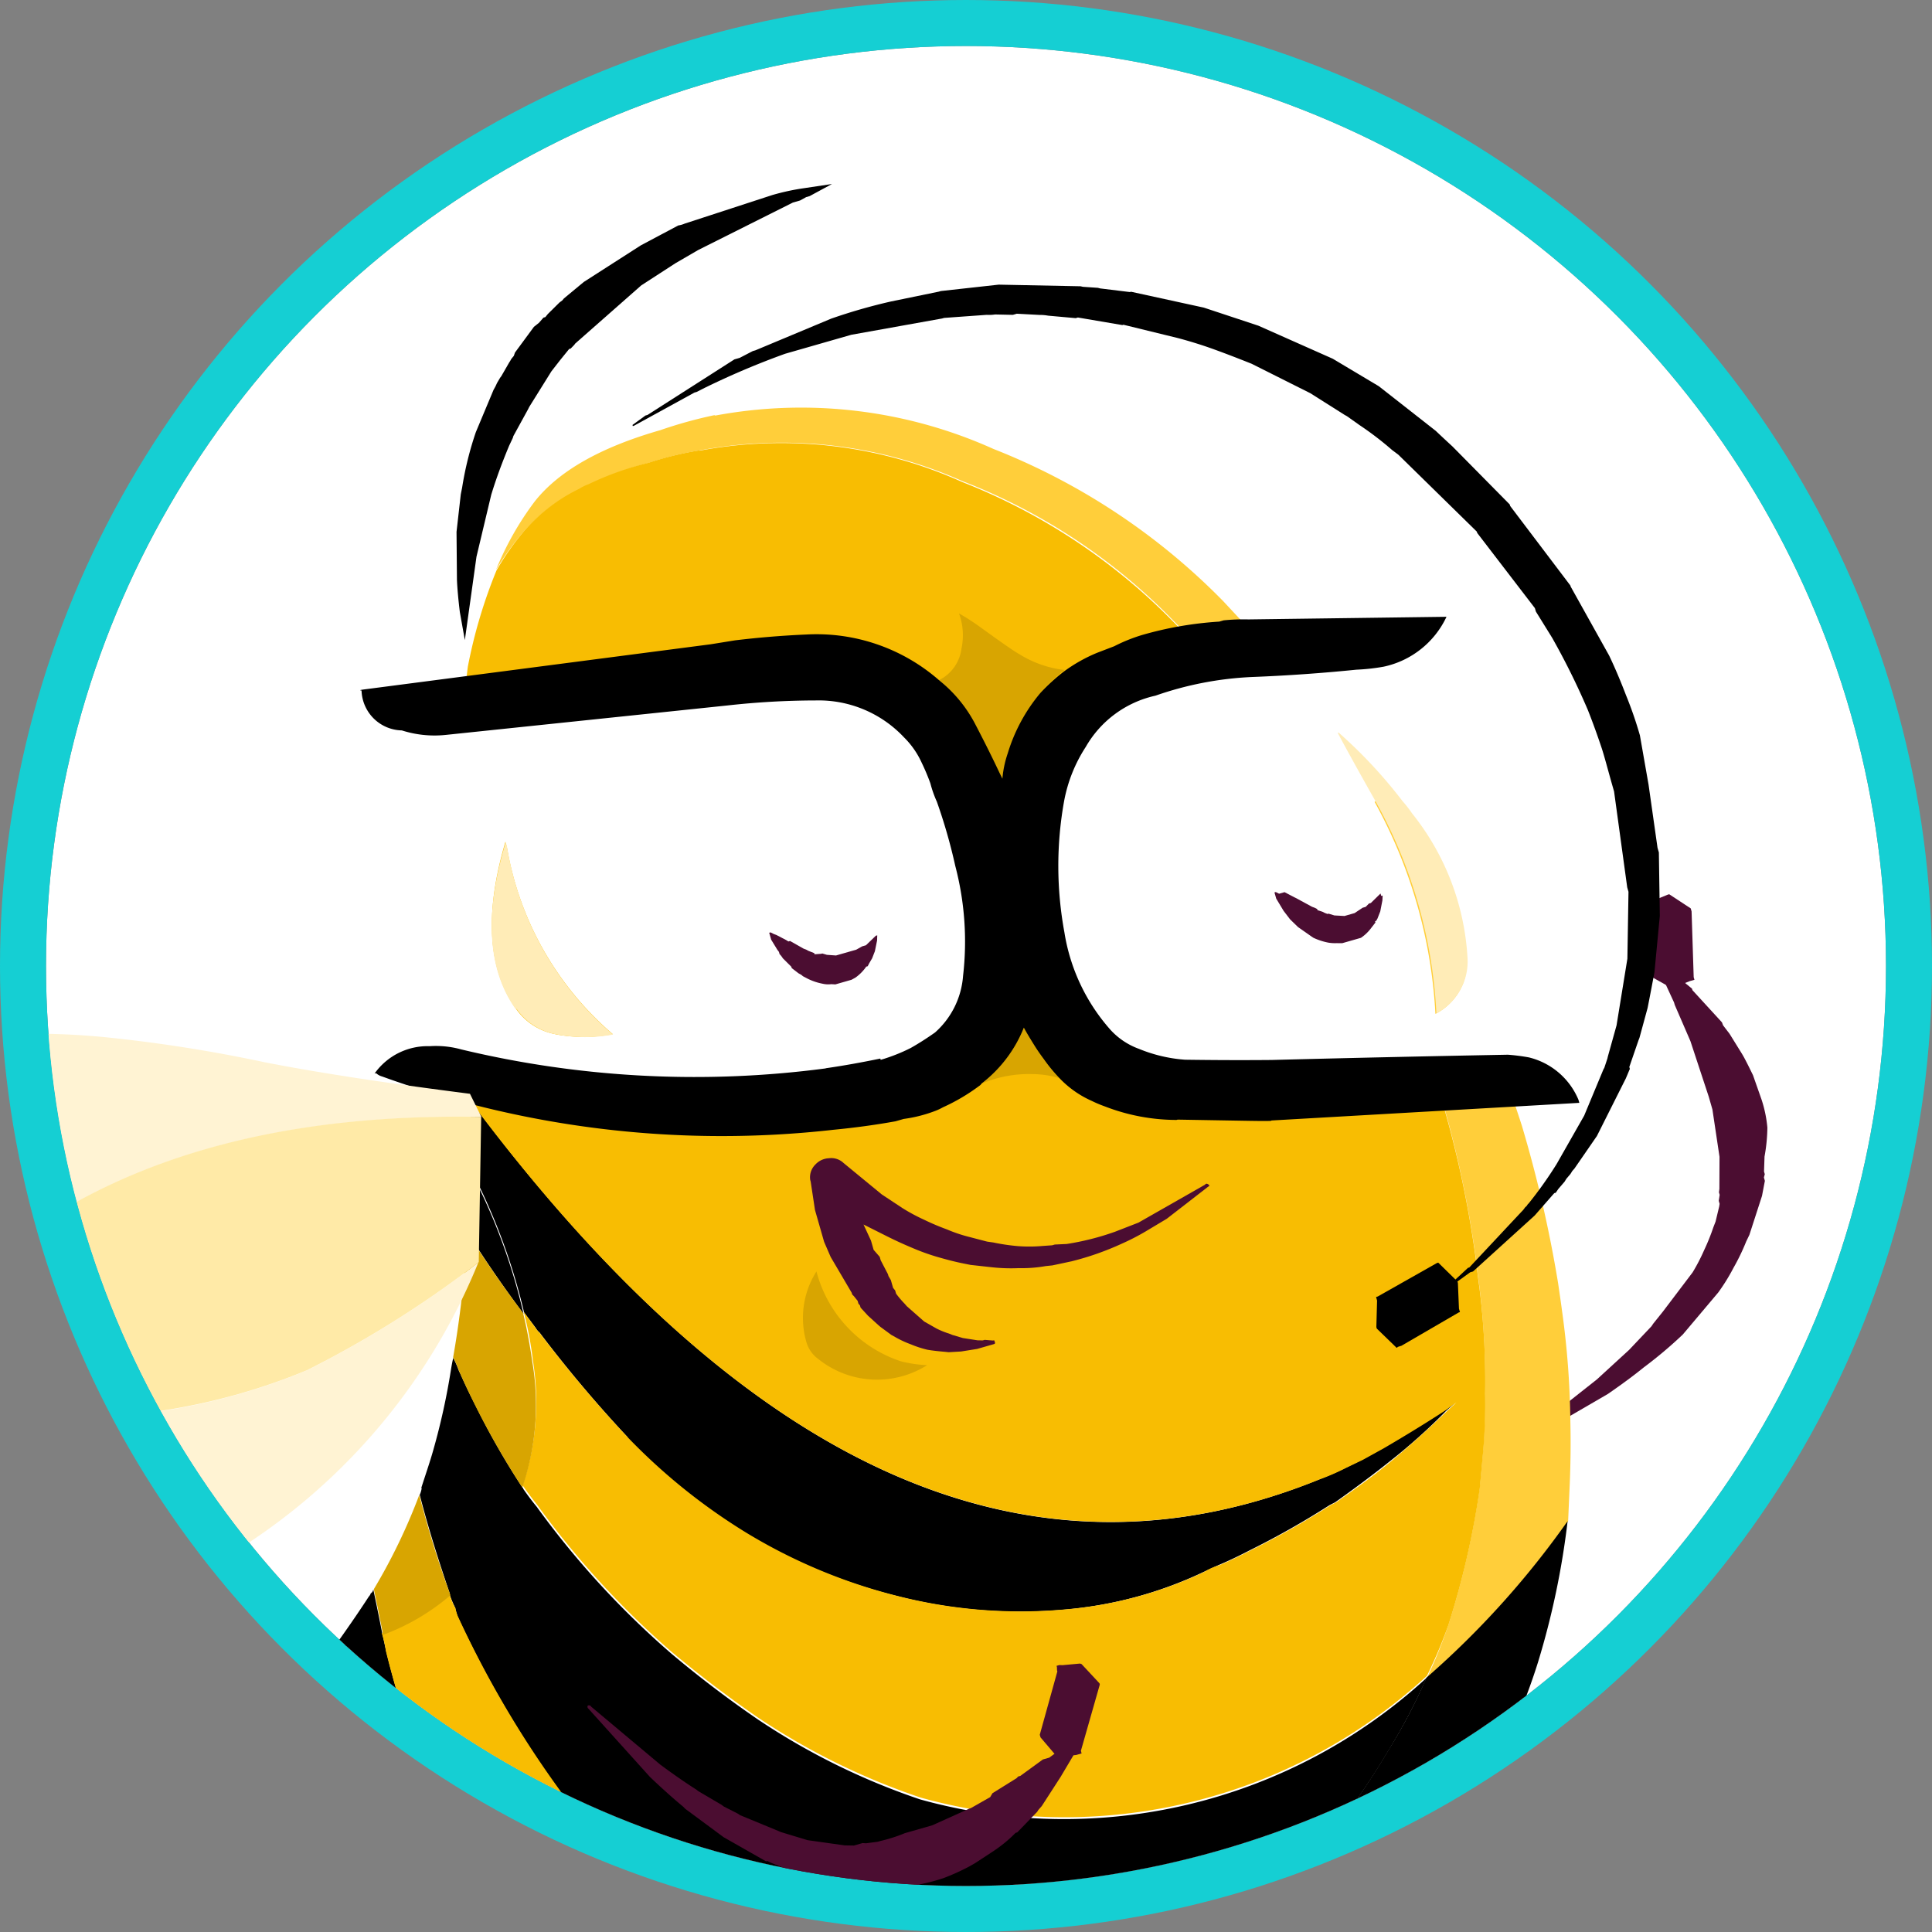<svg xmlns="http://www.w3.org/2000/svg" xmlns:xlink="http://www.w3.org/1999/xlink" width="84" height="84" viewBox="0 0 84 84">
  <rect x="0" y="0" width="84" height="84" fill="#808080" stroke="none"/>
  <defs>
    <clipPath id="clip-path">
      <circle id="SVGID" cx="40" cy="40" r="40" fill="none"/>
    </clipPath>
  </defs>
  <g id="Grupo_1421" data-name="Grupo 1421" transform="translate(-1403.061 -206.89)">
    <g id="Elipse_7" data-name="Elipse 7" transform="translate(1405.061 208.89)" fill="#fff" stroke="#15cfd3" stroke-width="2">
      <circle cx="40" cy="40" r="40" stroke="none"/>
      <circle cx="40" cy="40" r="41" fill="none"/>
    </g>
    <g id="Grupo_59" data-name="Grupo 59" transform="translate(1405.061 208.89)">
      <g id="Grupo_58" data-name="Grupo 58" clip-path="url(#clip-path)">
        <g id="Layer_2" data-name="Layer 2" transform="translate(-18.901 20.955) rotate(-16)">
          <g id="Layer_1" data-name="Layer 1" transform="translate(-0.031)">
            <g id="Layer_2-2" data-name="Layer 2">
              <g id="Layer_1-2" data-name="Layer 1-2">
                <g id="Layer0_5_MEMBER_0_FILL" data-name="Layer0 5 MEMBER 0 FILL" transform="translate(69.092 42.871)">
                  <path id="Caminho_1157" data-name="Caminho 1157" d="M94.636,53.619l-.848-1.7h0v-.068l-.246-.356a3.451,3.451,0,0,0-.28-.407l-.407-.5c-.059-.068-.11-.085-.161,0a.238.238,0,0,0,0,.1v.373l.178,1.154v.11h0l.221,1.7.1,2.545v.577l-.271,2.062-.39,1.34-.059.136V60.8l-.11.238v.136l-.051.11-.331.585-.161.212a9.239,9.239,0,0,1-.662.848,8.2,8.2,0,0,1-.747.789L88.7,65l-.551.39-.1.085-1.222.721-1.7.848-3.64,1.493a.11.11,0,0,0-.068.153.1.1,0,0,0,.127.068l3.869-.976c.73-.246,1.34-.475,1.816-.679a18.665,18.665,0,0,0,2.028-.908l1.985-1.332a8.375,8.375,0,0,0,.933-.848,9.28,9.28,0,0,0,.848-.95l.212-.238.993-1.476.3-.594v-.153l.076-.127v-.119h0l.2-.619a7.451,7.451,0,0,0,.467-1.179,5.429,5.429,0,0,0,.093-1.23L95.3,56.2c-.085-.484-.153-.848-.212-1.052l-.271-.959-.17-.433Z" transform="translate(-81.408 -50.532)" fill="#4b0d31"/>
                </g>
                <g id="Layer0_5_MEMBER_1_FILL" data-name="Layer0 5 MEMBER 1 FILL" transform="translate(29.606 80.722)">
                  <path id="Caminho_1158" data-name="Caminho 1158" d="M40.7,95.209a.07.07,0,0,0-.11-.051.093.093,0,0,0-.068.093l.11.942v.17a5.49,5.49,0,0,1,0,.747l-.051.848c-.093.518-.161.848-.2.942a5.573,5.573,0,0,1-.373.9,3.529,3.529,0,0,1-.551.848l-.068.093-.085.085-.093.068-.085.093-1.188.789-.772.484-.7.475-.136.068h0l-1.247.848-.059.059-.127.093a.093.093,0,0,0,0,.136h.229l.984.085h.73l1.086-.263a5.226,5.226,0,0,0,1.027-.5l.314-.229h0l.119-.093.848-.908.39-.6a7.423,7.423,0,0,0,.543-1.179,4.683,4.683,0,0,0,.229-1.179V97.932a5.745,5.745,0,0,0-.153-.95Z" transform="translate(-34.865 -95.147)"/>
                </g>
                <g id="Layer0_5_MEMBER_2_FILL" data-name="Layer0 5 MEMBER 2 FILL" transform="translate(42.355 75.756)">
                  <path id="Caminho_1159" data-name="Caminho 1159" d="M58.468,93.015,57.2,90.47l-.076-.119-.534-1.01c0-.059-.085-.068-.161,0s-.059.068-.042.136l1.349,3.809c.238.772.416,1.4.526,1.892l.585,2.986V98.3l.085,1.01v1.425a7.789,7.789,0,0,1-.119,1.145l-.127.518v.076l-.144.467-.051.119v.119l-.161.365v.076h0c-.076.144-.119.212-.127.238l-.127.229-.433.611a4.776,4.776,0,0,1-.67.7l-.781.636h-.051l-.093.076-.39.263-1,.535c-.1.059-.373.17-.848.365l-.407.153-.093.051h-.1l-.271.1h-.1l-.178.076h-.1l-.764.255H51.63l-.068.042h-.229a.78.78,0,0,1-.271.085l-.738.238h-.076l-.28.11h0a.127.127,0,0,0-.068.153l.076.059.39.1,1.077.153H53.31a7.075,7.075,0,0,0,.942-.093L55.8,108.4l.136-.059h.136l.848-.373,1.077-.67.509-.45a5.625,5.625,0,0,0,.848-1.06,4.412,4.412,0,0,0,.356-.611v-.153l.229-.492.271-.848.305-1.858a8.863,8.863,0,0,0,0-1.34l-.212-1.926-.993-3.682C59,94.228,58.731,93.609,58.468,93.015Z" transform="translate(-49.893 -89.294)"/>
                </g>
                <path id="Caminho_1160" data-name="Caminho 1160" d="M48.049,84.976H48.9a18.122,18.122,0,0,1-9.035-3.512l-.2-.042-.848-.212a18.416,18.416,0,0,1-1.833-.577,2.546,2.546,0,0,0-.518-.136,27.878,27.878,0,0,1-7.4-4.157q.229.255.458.484a.17.17,0,0,0,.076.076,30.186,30.186,0,0,0,10.181,6.482,4.038,4.038,0,0,1,.509.178c.611.221,1.247.416,1.883.577l.848.212a21.974,21.974,0,0,0,5.09.611M51.909,10.02a19.411,19.411,0,0,0-2.486-.025q-4.047,0-6.1,1.476a13.192,13.192,0,0,0-2.435,2.392,12.209,12.209,0,0,1,1.7-1.323,7.339,7.339,0,0,1,2.7-1.018,1.858,1.858,0,0,1,.424-.076,13.158,13.158,0,0,1,2.817-.221,14.422,14.422,0,0,1,2.342.093,19.242,19.242,0,0,1,10.562,4.42,25.765,25.765,0,0,1,7.177,8.408,53.96,53.96,0,0,1,2.418,5.09,62.536,62.536,0,0,1,2.189,9.052c.11.636.212,1.281.322,1.934a54.74,54.74,0,0,1,.534,7.636,47.962,47.962,0,0,1-.5,6.617c-.068.365-.119.747-.178,1.137A33.707,33.707,0,0,1,72.363,60.1q-.331,1.2-.764,2.367L71,64.012a36.71,36.71,0,0,1-2.961,5.37,20.975,20.975,0,0,1-1.519,1.943,38.323,38.323,0,0,0,7.771-4.844l.535-1.6c.28-.848.534-1.7.755-2.545a37.405,37.405,0,0,0,.976-4.709c.059-.39.119-.848.17-1.222a55.382,55.382,0,0,0,.373-7.016,71.706,71.706,0,0,0-3.521-19.963q-.229-.747-2.672-5.532a28.65,28.65,0,0,0-7.78-9.12,20.361,20.361,0,0,0-11.267-4.734Z" transform="translate(-4.381 -1.511)" fill="#ffce3a"/>
                <path id="Caminho_1161" data-name="Caminho 1161" d="M69.342,86.758a26.054,26.054,0,0,0,3.92-4.658,34.893,34.893,0,0,0,2.927-5.54,38.279,38.279,0,0,1-7.78,4.853,23.753,23.753,0,0,1-2.426,2.545,31.5,31.5,0,0,1-8.1,5.582,26.637,26.637,0,0,1-3.148,1.29l-2.062.6c-.7.153-1.425.288-2.155.407a27.823,27.823,0,0,1-3.139.28h-.848a24.91,24.91,0,0,1-4.819-.56,18.122,18.122,0,0,0,9.069,3.529,30.382,30.382,0,0,0,3.131-.271c.721-.11,1.451-.255,2.18-.424s1.357-.373,2.045-.6a24.147,24.147,0,0,0,3.139-1.29,31.976,31.976,0,0,0,8.068-5.744Z" transform="translate(-6.297 -11.607)"/>
                <path id="Caminho_1162" data-name="Caminho 1162" d="M21.412,61.6a8.161,8.161,0,0,1-2.18-.068,4.726,4.726,0,0,1-.5.339A21.1,21.1,0,0,1,16.05,63.5a50.623,50.623,0,0,0,7.211,13.2,34.12,34.12,0,0,0,2.409,2.9c.356.382.713.755,1.069,1.1s.543.526.8.755c-.153-.153-.314-.314-.458-.484a23.335,23.335,0,0,1-5.642-14.16,38.729,38.729,0,0,1-.076-4.437l.051-.781M29.4,58.157a10.978,10.978,0,0,1-.39-1.027,11.2,11.2,0,0,1-3.8,3.292l-.518.28a4.636,4.636,0,0,0,.076.67,2.282,2.282,0,0,0,0,.416A45.432,45.432,0,0,0,27.2,70.993c.611,1.519,1.247,2.969,1.917,4.335a36.48,36.48,0,0,0,4.4,6.906,29.889,29.889,0,0,0,4.3,3.852,24.274,24.274,0,0,0,4.819.568h.848a27.993,27.993,0,0,0,3.148-.288c.73-.11,1.442-.246,2.155-.407l2.053-.6a26.062,26.062,0,0,0,3.148-1.29A31.543,31.543,0,0,0,62.1,78.484a25.376,25.376,0,0,0,2.426-2.545A23.3,23.3,0,0,1,41.9,74.947a29.693,29.693,0,0,1-5.82-5.285,47.177,47.177,0,0,1-2.825-3.784A37.643,37.643,0,0,1,29.4,58.165m4.59-1.85a26.224,26.224,0,0,0,3.835,5.438,23.611,23.611,0,0,0,5.489,4.386,21.532,21.532,0,0,0,6.923,2.613,17.553,17.553,0,0,0,6.21.093l.713-.11c.5-.059,1-.144,1.5-.246a36.488,36.488,0,0,0,3.886-.933l.263-.051c.942-.331,1.892-.687,2.825-1.077a25.168,25.168,0,0,0,2.9-1.408c.161-.076.331-.153.492-.246h0l-.551.2c-1.035.314-2.045.6-3.046.848l-1,.229-.848.153q-.585.1-1.171.153Q42.155,68.533,31.5,40.4l-.848,2.732a26.3,26.3,0,0,1,.534,6.719l.305.8a.577.577,0,0,0,.1.221,55.808,55.808,0,0,0,2.435,5.447Z" transform="translate(-2.407 -6.125)"/>
                <path id="Caminho_1163" data-name="Caminho 1163" d="M22.006,60.207a.356.356,0,0,1-.144.153c-.653.568-1.34,1.128-2.062,1.7a7.763,7.763,0,0,0,2.172.076c.059-.636.11-1.315.161-2.019a.3.3,0,0,1-.136.136m6.337-8.2a4.166,4.166,0,0,0-.085-.653c-.093.161-.17.322-.246.484a29.458,29.458,0,0,1-1.7,3.139c-.246.4-.56.848-.942,1.417a.085.085,0,0,1,0,.042,1.137,1.137,0,0,1-.153.238c-.042,1.485,0,3,.076,4.539a3.851,3.851,0,0,1,.526-.271,11.1,11.1,0,0,0,3.792-3.3,34.072,34.072,0,0,1-1-4.081c-.1-.509-.187-1.027-.255-1.536m1.994-5.786q.594,2.062,1.374,4.115a25.91,25.91,0,0,0-.526-6.719Z" transform="translate(-2.975 -6.622)"/>
                <path id="Caminho_1164" data-name="Caminho 1164" d="M25.705,56.981a4.377,4.377,0,0,1-.076-.67,9.451,9.451,0,0,1-3.292.848,4.921,4.921,0,0,1-.042.789,38.585,38.585,0,0,0,.085,4.429,23.484,23.484,0,0,0,5.6,14.2,28.09,28.09,0,0,0,7.4,4.149,2.842,2.842,0,0,1,.526.144c.585.212,1.2.407,1.824.577l.848.212a.789.789,0,0,1,.2,0,28.54,28.54,0,0,1-4.3-3.852,36.727,36.727,0,0,1-4.4-6.9q-1-2.053-1.917-4.344a44.778,44.778,0,0,1-2.443-9.205,2.324,2.324,0,0,1,0-.424m24.086-45.4a14.423,14.423,0,0,0-2.3-.093,13.116,13.116,0,0,0-2.766.178,1.782,1.782,0,0,0-.424.076,7.491,7.491,0,0,0-2.749,1.06,11.318,11.318,0,0,0-1.7,1.366A21.905,21.905,0,0,0,37.515,17.8a26.1,26.1,0,0,0-1.2,3.444.2.2,0,0,1-.059.059c-.288.933-.288,1.035,0,.3Q34.3,29.154,33.35,32.76c-.28,1.162-.577,2.265-.9,3.309q10.664,28.065,30.941,25.9a9.147,9.147,0,0,0,1.179-.153l.848-.144,1-.229c1-.255,2.019-.534,3.046-.848l.551-.2h0l-.492.246c-.967.509-1.934.984-2.893,1.408s-1.883.747-2.834,1.077l-.263.051a36.48,36.48,0,0,1-3.886.933c-.5.1-1,.187-1.5.246a2.583,2.583,0,0,0-.713.1,17.554,17.554,0,0,1-6.21-.093,21.71,21.71,0,0,1-6.923-2.6,23.865,23.865,0,0,1-5.489-4.395,25.944,25.944,0,0,1-3.843-5.438A57.759,57.759,0,0,1,32.535,46.5a1.044,1.044,0,0,1-.1-.221c-.093-.271-.2-.534-.314-.848a15.8,15.8,0,0,1-.2,2.146,11.343,11.343,0,0,1-1.926,5.09c.11.339.246.679.39,1.035a38.043,38.043,0,0,0,3.843,7.712c.908,1.34,1.849,2.6,2.825,3.784a29.744,29.744,0,0,0,5.828,5.285,23.28,23.28,0,0,0,22.627.984,20.974,20.974,0,0,0,1.5-1.858,36.761,36.761,0,0,0,2.952-5.336l.6-1.544a24.007,24.007,0,0,0,.764-2.367,32.6,32.6,0,0,0,1.027-4.48q.085-.594.178-1.145a46.662,46.662,0,0,0,.5-6.617,53.56,53.56,0,0,0-.534-7.636c-.1-.653-.2-1.3-.314-1.934a63.943,63.943,0,0,0-2.189-9.052,52.652,52.652,0,0,0-2.435-5.09A26.3,26.3,0,0,0,60.388,16a19.165,19.165,0,0,0-10.6-4.454Z" transform="translate(-3.349 -1.734)" fill="#f8bd02"/>
                <path id="Caminho_1165" data-name="Caminho 1165" d="M25.58,57.135a.076.076,0,0,0,0,.042,25.4,25.4,0,0,1-3.029,3.394c-.051.7-.1,1.374-.161,2.019a9.638,9.638,0,0,0,3.292-.848,45.187,45.187,0,0,1-.1-4.607M30.73,46.7c-.178.577-.28.908-.322.984q-.407,1.1-.848,2.138t-.916,2.011a5.5,5.5,0,0,1,.085.653c.068.518.153,1.027.246,1.536a35.778,35.778,0,0,0,1,4.081A11.148,11.148,0,0,0,31.9,52.961q.153-1.094.2-2.138-.789-2.062-1.391-4.123Z" transform="translate(-3.368 -7.08)" fill="#d8a501"/>
                <g id="Layer0_5_MEMBER_3_MEMBER_0_MEMBER_0_FILL" data-name="Layer0 5 MEMBER 3 MEMBER 0 MEMBER 0 FILL" transform="translate(28.473 18.419)">
                  <path id="Caminho_1166" data-name="Caminho 1166" d="M66.532,27.963a5.8,5.8,0,0,0-4.471,2.9,17.264,17.264,0,0,0-1.782,3.818c-.178.526-.339,1.044-.467,1.544a3.937,3.937,0,0,1-.136.628h0a11.5,11.5,0,0,0,.255,5.26,3.394,3.394,0,0,0,.848,1.366,7.924,7.924,0,0,0,2.681,1.637c1.086.288,2.146.594,3.173.925h0c.314.093.636.161.959.229l10.953,2.5a.305.305,0,0,0,.178.093q0-4.03-.255-7.72a61.034,61.034,0,0,0-1.841-11.555L72.683,28.48h0c-.356-.059-.747-.144-1.162-.246a14.567,14.567,0,0,0-4.963-.3m9.027,7.907c-.271-1.1-.526-2.214-.772-3.326a20.108,20.108,0,0,1,1.85,3.64c.093.2.178.4.255.6a11.156,11.156,0,0,1,.585,6.711,2.545,2.545,0,0,1-2,1.994,21.388,21.388,0,0,0,0-9.587M49.353,23.551h0l-12.3-1.841c-.305.8-.6,1.595-.848,2.384-.645,1.807-1.188,3.606-1.646,5.4a49.526,49.526,0,0,0-1.027,5.4l.594.373.059.059c.5.3,1.01.6,1.536.9a42.861,42.861,0,0,0,13.574,4.819h.051a21.151,21.151,0,0,0,2.545.322v.051a5.939,5.939,0,0,0,2.893-.424A3.758,3.758,0,0,0,56.8,38.864a13.15,13.15,0,0,0,.848-3.2,13.226,13.226,0,0,0,.2-2.011,26.215,26.215,0,0,0-.373-5.218,4.98,4.98,0,0,0-.467-1.391,5.642,5.642,0,0,0-3.64-2.749,34.021,34.021,0,0,0-4.013-.73m-10.868,12.2a2.672,2.672,0,0,1-1.349-1.536q-1.052-3,1.561-7.11a.662.662,0,0,0,0,.2,13.71,13.71,0,0,0,2.18,9.129A6.618,6.618,0,0,1,38.485,35.768Z" transform="translate(-33.53 -21.71)" fill="#fff"/>
                  <path id="Caminho_1167" data-name="Caminho 1167" d="M75.375,33.513c.238,1.111.5,2.214.764,3.326a21.108,21.108,0,0,1,0,9.578,2.545,2.545,0,0,0,1.968-1.96,11.029,11.029,0,0,0-.594-6.7,4.835,4.835,0,0,0-.246-.611,20.9,20.9,0,0,0-1.849-3.631m-37.669,1.7a2.689,2.689,0,0,0,1.357,1.536,6.617,6.617,0,0,0,2.367.687,13.668,13.668,0,0,1-2.18-9.129s0-.119,0-.2q-2.639,4.106-1.586,7.1Z" transform="translate(-34.118 -22.679)" fill="#ffecb7"/>
                </g>
                <path id="Caminho_1168" data-name="Caminho 1168" d="M59.67,43.169a5.269,5.269,0,0,1,2.265.221,4.022,4.022,0,0,1,1.044.484,8.151,8.151,0,0,1-.424-.967c-.085-.229-.161-.467-.238-.721a8.091,8.091,0,0,1-.212-.848,5.871,5.871,0,0,1-2.435,1.816m3-17.367a.136.136,0,0,1,.051.068,6.024,6.024,0,0,1,.95,2.274c.153.747.3,1.493.424,2.291a1.622,1.622,0,0,1,.093.255,4.572,4.572,0,0,1,.6-1.044,7.474,7.474,0,0,1,2.087-2.138,8.161,8.161,0,0,1,1.213-.619,4.59,4.59,0,0,1-.848-.458,4.742,4.742,0,0,1-.848-.738c-.2-.2-.628-.73-1.3-1.586a10.308,10.308,0,0,0-.738-.848,2.757,2.757,0,0,1-.314,1.493,1.782,1.782,0,0,1-1.29,1.052Z" transform="translate(-9.02 -3.523)" fill="#d8a501"/>
                <path id="Caminho_1169" data-name="Caminho 1169" d="M35.152,20.751a4.675,4.675,0,0,0,1.773.713L49.057,23.61h0a35.183,35.183,0,0,1,3.75.848,5.09,5.09,0,0,1,3.249,2.6,3.682,3.682,0,0,1,.433,1.256,9.442,9.442,0,0,1,.119.984,4.94,4.94,0,0,0,.051.848,23.652,23.652,0,0,1,0,2.9,12.946,12.946,0,0,1-.993,4.692,3.648,3.648,0,0,1-1.849,2.028c-.39.136-.781.255-1.2.356a7.745,7.745,0,0,1-1.4.136V40.2c-.781-.059-1.57-.136-2.376-.246H48.8A43.506,43.506,0,0,1,33.82,34.8h0a4.132,4.132,0,0,0-1.29-.518,2.825,2.825,0,0,0-2.63.484h.068a.636.636,0,0,0,.212.212A43.353,43.353,0,0,0,48.4,42.614h0c.916.17,1.807.3,2.7.39h.373a6.083,6.083,0,0,0,1.417.042,2.545,2.545,0,0,0,.365-.059A8.4,8.4,0,0,0,55,42.537a.424.424,0,0,0,.161-.085,5.744,5.744,0,0,0,2.426-1.824c.059.271.136.551.221.848s.153.484.238.713a7.068,7.068,0,0,0,.424.976A4.386,4.386,0,0,0,59.543,44.5a5.394,5.394,0,0,0,.484.39,8.654,8.654,0,0,0,2.834,1.425h.051l3,.916c.255.076.551.17.848.246a.119.119,0,0,0,.068,0L79.9,50.428a1.025,1.025,0,0,0,0-.153,3.139,3.139,0,0,0-1.561-2.35,8.647,8.647,0,0,0-.848-.365q-4.963-1.324-9.943-2.613Q65.8,44.463,63.938,43.9a6.49,6.49,0,0,1-1.8-1.01,3.105,3.105,0,0,1-.959-1.137,8.348,8.348,0,0,1-.755-4.624,15.907,15.907,0,0,1,1.553-5.472,6.465,6.465,0,0,1,1.561-2.019,4.641,4.641,0,0,1,3.529-1.307,14.66,14.66,0,0,1,4.242.373q2.214.543,4.471.95a8.882,8.882,0,0,0,1.171.2,3.92,3.92,0,0,0,3.224-1.332h0l-8.314-2.265A8.534,8.534,0,0,0,70.818,26h-.2a15.534,15.534,0,0,0-3.394-.365,7.313,7.313,0,0,0-1.29.136l-.781.068a6.787,6.787,0,0,0-1.637.39,8.3,8.3,0,0,0-1.23.611A7.449,7.449,0,0,0,60.2,28.972a4.564,4.564,0,0,0-.526.993l-.051-.28c-.127-.781-.271-1.544-.424-2.291a5.939,5.939,0,0,0-.95-2.24l-.051-.076a8.094,8.094,0,0,0-4.989-3.487q-1.519-.365-3.054-.611l-1.06-.127L34.159,18.6c-.271-.042-.322-.042-.212,0A1.79,1.79,0,0,0,35.152,20.751Z" transform="translate(-4.507 -2.816)"/>
                <g id="Layer0_5_MEMBER_4_FILL" data-name="Layer0 5 MEMBER 4 FILL" transform="translate(79.86 39.976)">
                  <path id="Caminho_1170" data-name="Caminho 1170" d="M94.77,47.273V47.2h.28l.772-.085h.068l.73.848V48.1h0l-.7,2.774v.051h0v.068h-.212l-.772.076h-.068l-.772-.781v-.068a.119.119,0,0,0,0-.059h0l.721-2.808V47.3h0Z" transform="translate(-94.1 -47.12)" fill="#4b0d31"/>
                </g>
                <g id="Layer0_5_MEMBER_5_FILL" data-name="Layer0 5 MEMBER 5 FILL" transform="translate(0 25.283)">
                  <path id="Caminho_1171" data-name="Caminho 1171" d="M2.54,42.305A7.805,7.805,0,0,0,0,47.192a7.042,7.042,0,0,0,1.094,4.42q3.461,5.642,12.09,3.326a26.606,26.606,0,0,0,14.253-9.332,45.551,45.551,0,0,1-8.484,2.46,27.429,27.429,0,0,1-8.73-.416A12.505,12.505,0,0,1,2.54,42.314m26.767-2.757-.2-1.1q-5.167-2.223-8.229-3.792a63.967,63.967,0,0,0-6.465-2.995,32.29,32.29,0,0,0-3.945-1.256A14.321,14.321,0,0,0,4.636,29.9,5.09,5.09,0,0,0,.988,32.515,6.728,6.728,0,0,0,0,36.6a11.1,11.1,0,0,0,1.994,4.929l.518.781q10.512-7.72,26.775-2.749Z" transform="translate(0.031 -29.801)" fill="#fff3d3"/>
                  <path id="Caminho_1172" data-name="Caminho 1172" d="M27.917,46.991l1.841-6.041Q13.495,35.962,3,43.7a12.48,12.48,0,0,0,7.7,5.328,27.149,27.149,0,0,0,8.73.424,45.7,45.7,0,0,0,8.484-2.46Z" transform="translate(-0.428 -31.195)" fill="#ffeaa7"/>
                </g>
                <g id="Layer0_5_MEMBER_6_FILL" data-name="Layer0 5 MEMBER 6 FILL" transform="translate(26.699 60.92)">
                  <path id="Caminho_1173" data-name="Caminho 1173" d="M31.465,71.809a.113.113,0,0,0,0,.144l1.748,3.58c.373.636.721,1.188,1.035,1.646l.059.11,1.264,1.646,1.485,1.519h.059l.119.11c.458.356.781.6.993.738s.7.458,1.077.67L41.6,83h.127a8.484,8.484,0,0,0,2.545.28,9.688,9.688,0,0,0,1.213-.178l.28-.068.848-.263a6.218,6.218,0,0,0,.993-.4l.221-.119H47.9l1.077-.619.076-.068.187-.119,1.137-.993.9-.848.059-.076v-.068l.178-.221c.068-.059.068-.11,0-.161a.127.127,0,0,0-.11,0l-.356.119h-.068l-.848.314h-.288l-1.137.416h-.1l-.085.051-1.188.339-.144.136h0l-.942.229h-.059l-1.756.255H43.19a6.611,6.611,0,0,1-1.094.034H41.96l-.509-.076-.144-.051h-.39l-.39-.119-1.485-.662L38.015,79.4l-.059-.051-1.434-1.137-.085-.1-.492-.458-.076-.1-.806-.848-.068-.093c-.271-.305-.679-.789-1.2-1.468L31.6,71.894a.11.11,0,0,0-.136-.085Z" transform="translate(-31.439 -71.806)" fill="#4b0d31"/>
                </g>
                <g id="Layer0_5_MEMBER_7_FILL" data-name="Layer0 5 MEMBER 7 FILL" transform="translate(45.271 64.877)">
                  <path id="Caminho_1174" data-name="Caminho 1174" d="M54.857,76.529V76.47h.127l.127.042.755.144.059.042.518,1.018v.051h0l-1.586,2.545v.051h0a.2.2,0,0,0,0,.068h-.246l-.764-.153h-.059l-.458-1.01v-.119h0l1.493-2.435v-.051h0Z" transform="translate(-53.33 -76.47)" fill="#4b0d31"/>
                </g>
                <g id="Layer0_5_MEMBER_8_FILL" data-name="Layer0 5 MEMBER 8 FILL" transform="translate(29.672 76.392)">
                  <path id="Caminho_1175" data-name="Caminho 1175" d="M43.382,93.765,42.109,91.22l-.076-.119-.534-1.01c0-.059-.085-.068-.161,0s-.059.068,0,.136l1.29,3.809c.093.288.263.916.526,1.883l.6,3.258.1,2.435h0v.619l-.178.848v.076l-.144.45-.059.127v.153l-.17.365v.119l-.059.11h0l-.594.848a6.33,6.33,0,0,1-.662.687l-.085.093-.45.373h0l-.153.11h-.042l-.144.11a.221.221,0,0,1-.093.059l-1.035.636h-.068l-.2.093-.848.356-.781.314H37.91l-.891.3-.153.068h-.339l-1.154.348H35.3l-.28.1h0a.127.127,0,0,0-.068.153l.076.059.39.1h.271l1.035.136h1.994l1.62-.288.322-.11h.076l.255-.093h.144l.976-.424.4-.238a6.346,6.346,0,0,0,1.044-.848,5.286,5.286,0,0,0,.848-1.06l.042-.068.059-.076.543-1.1.119-.322.365-1.519v.305l.119-1.765v-.153l-.161-1.773-.848-3.215-.365-1.035A20.029,20.029,0,0,0,43.382,93.765Z" transform="translate(-34.943 -90.044)"/>
                </g>
                <g id="Layer0_5_MEMBER_9_FILL" data-name="Layer0 5 MEMBER 9 FILL" transform="translate(19.446 74.017)">
                  <path id="Caminho_1176" data-name="Caminho 1176" d="M31.561,94.944V93.816l-.314-2.257-1.188-4.242a.127.127,0,0,0-.153-.068.161.161,0,0,0-.076.127l.416,5.039-.17,2.392a6.914,6.914,0,0,1-.373,1.561l-.076.187v.076l-.042.144h0l-.255.484-.059.059-.042.085-.178.2v.059l-.11.119-.076.051-.11.119-.611.441h-.119l-.407.221h-.059l-.2.11-.212.068h-.068l-.585.178h-.076l-.662.161h-.068l-1.417.212H24.18l-.848.1h-.119l-.221.051c-.085,0-.119,0-.093.119s0,.068.051.076l.407.271.628.305h.068l.848.288.305.076.424.11.848.076h.959l.789-.178.687-.263.458-.263a3.759,3.759,0,0,0,.806-.7l.178-.2.068-.11.093-.11.212-.331.059-.119.076-.11.221-.492v-.1l.051-.119.314-1.077a10.851,10.851,0,0,0,.11-1.688Z" transform="translate(-22.89 -87.243)"/>
                </g>
                <g id="Layer0_5_MEMBER_10_STROKES_1_FILL" data-name="Layer0 5 MEMBER 10 STROKES 1 FILL" transform="translate(43.574 30.797)">
                  <path id="Caminho_1177" data-name="Caminho 1177" d="M54.766,38.048H53.85l-.373-.136L53.3,37.8h-.051l-.28-.059v-.051l-.221-.17-.076-.076-.093-.068-.475-.484h-.076l-.076-.085-.348-.331-.093-.068-.119-.11H51.33v.314l.136.492.042.11v.1a.925.925,0,0,1,.085.212l.255.458v.059l.221.3.1.1.051.076.178.17a2.545,2.545,0,0,0,.56.382,1.06,1.06,0,0,0,.348.119l.17.059h.73l.187-.042a1.926,1.926,0,0,0,.534-.288l.051-.042h.068l.093-.1.187-.178.2-.263.221-.424.068-.212H55.75l-.526.28h-.17Z" transform="translate(-51.33 -36.3)" fill="#4b0d31"/>
                </g>
                <g id="Layer0_5_MEMBER_11_FILL" data-name="Layer0 5 MEMBER 11 FILL" transform="translate(40.223 40.911)">
                  <path id="Caminho_1178" data-name="Caminho 1178" d="M52.648,50.392l-1.222-1.773a.772.772,0,0,0-.551-.373.848.848,0,0,0-.645.1.772.772,0,0,0-.4.585V49l-.161,1.239v1.442l.093.713.45,1.748v.076l.051.093.1.238h0v.127l.042.093v.1l.212.424c.221.356.348.568.4.636l.348.45.136.136a4.463,4.463,0,0,0,.568.492,4.522,4.522,0,0,0,.628.424c.229.11.458.2.687.288l.17.068.526.119.7.085h.738c.059,0,.093,0,.085-.093s0-.059-.059-.068l-.339-.127h-.085l-.221-.068-.585-.271-.4-.255-.119-.093a3.394,3.394,0,0,1-.475-.373l-.424-.433-.543-.848-.059-.127a4.167,4.167,0,0,1-.238-.526v-.144L52,54.431v-.348h0l-.051-.2v-.085l-.136-.67v-.153l-.17-.365v-.331h0v-.085l-.119-.764.848.781c.331.305.636.56.9.772a9.68,9.68,0,0,0,.95.687c.339.212.679.416,1.027.594l.263.136.848.348a7.636,7.636,0,0,0,1.128.365,5.938,5.938,0,0,0,1.154.238l.288.051.848.059a12.4,12.4,0,0,0,2.316-.136,10.042,10.042,0,0,0,1.12-.221l1.052-.28,2.121-.848c.068,0,.076-.051,0-.119a.076.076,0,0,0-.11,0h0l-3.241.789-1.094.1a11.538,11.538,0,0,1-2.163-.068l-.5-.119h-.119l-.4-.085a6.481,6.481,0,0,1-1.035-.288,8.858,8.858,0,0,1-.993-.45l-.246-.11-.687-.407a6.415,6.415,0,0,1-.848-.585,10.53,10.53,0,0,1-.848-.687,7.933,7.933,0,0,1-.764-.747Z" transform="translate(-47.727 -48.222)" fill="#4b0d31"/>
                  <path id="Caminho_1179" data-name="Caminho 1179" d="M47.38,56.492a1.391,1.391,0,0,0,.3.848,4.081,4.081,0,0,0,4.471,1.553,5.566,5.566,0,0,1-1.052-.475,5.625,5.625,0,0,1-2.452-4.768A3.767,3.767,0,0,0,47.38,56.492Z" transform="translate(-47.38 -49.045)" fill="#d8a501"/>
                </g>
                <g id="Layer0_5_MEMBER_12_STROKES_1_FILL" data-name="Layer0 5 MEMBER 12 STROKES 1 FILL" transform="translate(65.174 35.166)">
                  <path id="Caminho_1180" data-name="Caminho 1180" d="M81.21,42.765l-.518.28h-.085l-.178.1h-.136l-.4.127h-.458l-.416-.144-.221-.144H78.75l-.093-.068-.093-.085-.187-.127v-.051h0l-.093-.085L78.19,42.5l-.475-.467-.076-.076-.076-.068-.348-.331h-.246l-.119-.11H76.79v.28l.161.6.17.433.238.416.467.577.051.059a2.784,2.784,0,0,0,.568.382,1.8,1.8,0,0,0,.339.119l.229.068h.848a1.841,1.841,0,0,0,.568-.305l.221-.161v-.059H80.7l.085-.085.2-.263.221-.433.068-.2H81.21Z" transform="translate(-76.79 -41.45)" fill="#4b0d31"/>
                </g>
                <g id="Layer0_5_MEMBER_13_FILL" data-name="Layer0 5 MEMBER 13 FILL" transform="translate(43.948 5.833)">
                  <path id="Caminho_1181" data-name="Caminho 1181" d="M66.261,7.074h-.1l-2.1-.161a24.154,24.154,0,0,0-2.715,0L57.8,7.329h-.119l-.628.127h-.238l-4.3,1.281h-.093l-.653.238v.051h.051l2.927-.662h.1l.3-.059A34.6,34.6,0,0,1,59,7.829h2.995l3.987.407h.093l1.816.382a1.7,1.7,0,0,0,.356.085l.738.229h.178l.933.322a2.044,2.044,0,0,1,.356.136l1.12.433h.1l1.765.848h.051l2.1,1.2c.484.288.959.6,1.417.933s.848.628,1.374,1.035l2.1,1.934,1.171,1.315.085.085.407.509a13.881,13.881,0,0,1,1.077,1.451l.2.263,2.359,4.157v.059l1.51,3.835V27.6l.365,1.29a31.657,31.657,0,0,1,.628,3.453c.068.7.1,1.281.119,1.7s0,1.094,0,1.7v.314l-.6,4.166v.2l-.848,2.783L85.7,45.863l-.738,1.2h0l-.042.076-.238.348-.059.059-1.357,1.7-1.739,1.7a17.483,17.483,0,0,1-1.637,1.307.237.237,0,0,0-.093.068l-.11.059a1.01,1.01,0,0,1-.2.136l-2.842,1.7h-.059l-.721.365a1.018,1.018,0,0,1-.263.11l-.2.11v.051h.051l1.171-.424h.127L80,52.828l1.086-.7h.068l.153-.127.348-.229.11-.1.229-.153.11-.1.119-.076,1.332-1.094,1.9-2.062.28-.348v-.085h0l.713-1.018.059-.076.7-1.154s.263-.509.713-1.408l.9-2.291.721-2.664v-.212l.382-2.749.229-2.163a16.894,16.894,0,0,0-.1-1.846c-.051-.58-.119-1.2-.229-1.853l-.781-3.343v-.051L87.479,22.88v-.068l-1.7-3.114q-.331-.543-.509-.848L83.424,16.3l-1.595-1.7-2.715-2.274-2.062-1.408L74.2,9.382h-.051l-1.2-.509-.085-.051L72.25,8.6l-.093-.051L68.755,7.5Z" transform="translate(-51.77 -6.875)"/>
                </g>
                <g id="Layer0_5_MEMBER_14_FILL" data-name="Layer0 5 MEMBER 14 FILL" transform="translate(34.361)">
                  <path id="Caminho_1182" data-name="Caminho 1182" d="M60.059.093l1.222.161h0L60.2.492h-.153l-.3.068h-.322l-4.522.848-1.111.28-1.7.518L48.64,3.843h0l-.068.051L48.385,4h-.068l-.509.356-.5.365L45.959,5.939l-.093.1-.925.933-.042.068-.246.28c-.475.594-.925,1.2-1.34,1.841l-1.357,2.409L40.47,14.915h0l.127-1.23c.085-.534.17-.984.263-1.374l.56-2.019.628-1.519.136-.263a14.312,14.312,0,0,1,1.239-2.155L44.67,4.8l.119-.119.11-.127.187-.178.068-.051.5-.484.059-.051.068-.068.144-.1L46.01,3.5l1.1-.848.263-.11h0l.246-.161h.085l.144-.1.619-.339.153-.059.085-.059,1.027-.45L52.56.526l1.8-.382a1.077,1.077,0,0,0,.288,0l4-.144A10.141,10.141,0,0,1,60.059.093Z" transform="translate(-40.47)"/>
                </g>
                <g id="Layer0_5_MEMBER_15_FILL" data-name="Layer0 5 MEMBER 15 FILL" transform="translate(64.224 52.6)">
                  <path id="Caminho_1183" data-name="Caminho 1183" d="M76.323,65.037s-.051.051-.068,0l-.585-1.018v-.068l.348-1.1v-.161h.076L78.97,62h.059l.577,1.018v.068l-.263,1.086v.161a.119.119,0,0,0-.076,0h0l-2.774.7h-.059Z" transform="translate(-75.67 -62)"/>
                </g>
              </g>
            </g>
          </g>
        </g>
      </g>
    </g>
  </g>
</svg>
